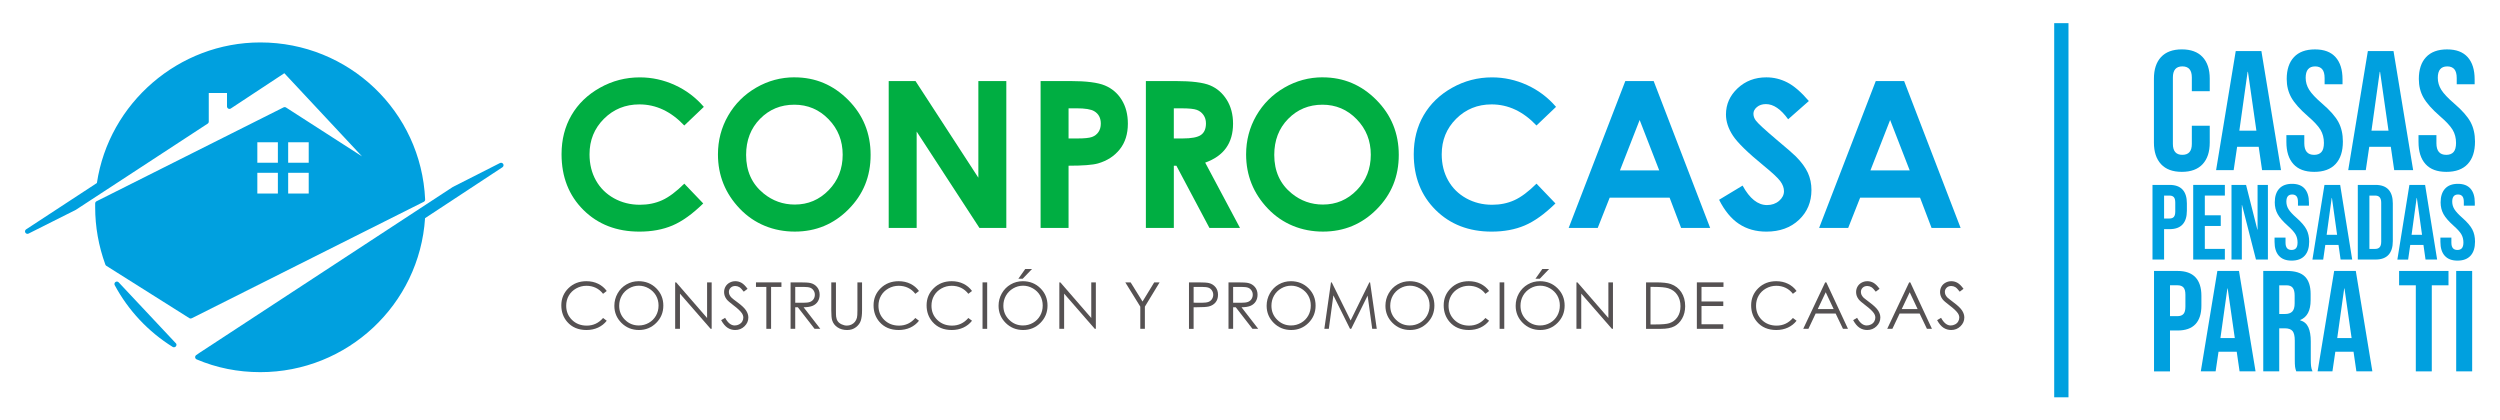 <?xml version="1.0" encoding="UTF-8"?><svg id="Capa_1" xmlns="http://www.w3.org/2000/svg" viewBox="0 0 1844.9 310.28"><defs><style>.cls-1{fill:#555152;}.cls-2{fill:#00ae42;}.cls-3{fill:#00a0df;}</style></defs><path class="cls-3" d="m1594.78,121.16c-3.52-3.77-5.27-9.08-5.27-15.94v-47.19c0-6.86,1.76-12.18,5.27-15.94,3.52-3.76,8.62-5.65,15.32-5.65s11.8,1.88,15.32,5.65c3.52,3.77,5.28,9.08,5.28,15.94v9.29h-13.22v-10.17c0-5.44-2.33-8.16-6.99-8.16s-6.99,2.72-6.99,8.16v49.08c0,5.36,2.33,8.03,6.99,8.03s6.99-2.68,6.99-8.03v-13.43h13.22v12.43c0,6.86-1.76,12.18-5.28,15.94-3.52,3.76-8.62,5.65-15.32,5.65s-11.8-1.88-15.32-5.65Z"/><path class="cls-3" d="m1649.88,37.69h18.94l14.49,87.86h-13.98l-2.54-17.45v.25h-15.89l-2.54,17.2h-12.97l14.49-87.86Zm15.25,58.74l-6.23-43.43h-.25l-6.1,43.43h12.59Z"/><path class="cls-3" d="m1692.47,121.1c-3.48-3.81-5.21-9.27-5.21-16.38v-5.02h13.22v6.03c0,5.69,2.42,8.54,7.24,8.54,2.37,0,4.17-.69,5.4-2.07,1.23-1.38,1.84-3.62,1.84-6.72,0-3.68-.85-6.92-2.54-9.73-1.7-2.8-4.83-6.17-9.41-10.1-5.76-5.02-9.79-9.56-12.08-13.62-2.29-4.06-3.43-8.64-3.43-13.74,0-6.94,1.78-12.32,5.34-16.13,3.56-3.81,8.73-5.71,15.51-5.71s11.76,1.9,15.19,5.71c3.43,3.81,5.15,9.27,5.15,16.38v3.64h-13.22v-4.52c0-3.01-.59-5.21-1.78-6.59-1.19-1.38-2.92-2.07-5.21-2.07-4.66,0-6.99,2.8-6.99,8.41,0,3.18.87,6.15,2.61,8.91,1.74,2.76,4.89,6.11,9.47,10.04,5.85,5.02,9.87,9.58,12.08,13.68,2.2,4.1,3.3,8.91,3.3,14.44,0,7.2-1.8,12.72-5.4,16.57-3.6,3.85-8.83,5.77-15.7,5.77s-11.91-1.9-15.38-5.71Z"/><path class="cls-3" d="m1747.38,37.69h18.94l14.49,87.86h-13.98l-2.54-17.45v.25h-15.89l-2.54,17.2h-12.97l14.49-87.86Zm15.25,58.74l-6.23-43.43h-.25l-6.1,43.43h12.59Z"/><path class="cls-3" d="m1789.97,121.1c-3.48-3.81-5.21-9.27-5.21-16.38v-5.02h13.22v6.03c0,5.69,2.42,8.54,7.24,8.54,2.37,0,4.17-.69,5.4-2.07,1.23-1.38,1.84-3.62,1.84-6.72,0-3.68-.85-6.92-2.54-9.73-1.7-2.8-4.83-6.17-9.41-10.1-5.76-5.02-9.79-9.56-12.08-13.62-2.29-4.06-3.43-8.64-3.43-13.74,0-6.94,1.78-12.32,5.34-16.13,3.56-3.81,8.73-5.71,15.51-5.71s11.76,1.9,15.19,5.71c3.43,3.81,5.15,9.27,5.15,16.38v3.64h-13.22v-4.52c0-3.01-.59-5.21-1.78-6.59s-2.92-2.07-5.21-2.07c-4.66,0-6.99,2.8-6.99,8.41,0,3.18.87,6.15,2.61,8.91,1.74,2.76,4.89,6.11,9.47,10.04,5.85,5.02,9.87,9.58,12.08,13.68,2.2,4.1,3.3,8.91,3.3,14.44,0,7.2-1.8,12.72-5.4,16.57-3.6,3.85-8.83,5.77-15.7,5.77s-11.91-1.9-15.38-5.71Z"/><path class="cls-3" d="m1588.45,136.45h12.61c4.25,0,7.45,1.16,9.58,3.46,2.13,2.31,3.19,5.69,3.19,10.15v5.43c0,4.46-1.06,7.85-3.19,10.15-2.13,2.31-5.32,3.46-9.58,3.46h-4.05v22.43h-8.56v-55.1Zm12.61,24.79c1.4,0,2.45-.39,3.15-1.18.7-.79,1.05-2.12,1.05-4.01v-6.53c0-1.89-.35-3.23-1.05-4.01s-1.75-1.18-3.15-1.18h-4.05v16.92h4.05Z"/><path class="cls-3" d="m1618.5,136.45h23.36v7.87h-14.79v14.56h11.76v7.87h-11.76v16.92h14.79v7.87h-23.36v-55.1Z"/><path class="cls-3" d="m1646.76,136.45h10.74l8.33,32.98h.16v-32.98h7.63v55.1h-8.8l-10.28-40.22h-.16v40.22h-7.63v-55.1Z"/><path class="cls-3" d="m1681.72,188.75c-2.13-2.39-3.19-5.81-3.19-10.27v-3.15h8.1v3.78c0,3.57,1.48,5.35,4.44,5.35,1.45,0,2.56-.43,3.31-1.3.75-.87,1.13-2.27,1.13-4.21,0-2.31-.52-4.34-1.56-6.1-1.04-1.76-2.96-3.87-5.76-6.34-3.53-3.15-5.99-5.99-7.4-8.54-1.4-2.54-2.1-5.42-2.1-8.62,0-4.35,1.09-7.73,3.27-10.11,2.18-2.39,5.35-3.58,9.5-3.58s7.2,1.2,9.3,3.58c2.1,2.39,3.15,5.81,3.15,10.27v2.28h-8.1v-2.83c0-1.89-.36-3.27-1.09-4.13-.73-.87-1.79-1.3-3.19-1.3-2.86,0-4.28,1.76-4.28,5.27,0,2,.53,3.86,1.6,5.59,1.06,1.73,3,3.83,5.8,6.3,3.58,3.15,6.05,6.01,7.4,8.58,1.35,2.57,2.03,5.59,2.03,9.05,0,4.51-1.1,7.98-3.31,10.39-2.21,2.41-5.41,3.62-9.61,3.62s-7.29-1.19-9.42-3.58Z"/><path class="cls-3" d="m1715.35,136.45h11.6l8.88,55.1h-8.56l-1.56-10.94v.16h-9.73l-1.56,10.78h-7.94l8.88-55.1Zm9.34,36.84l-3.82-27.24h-.16l-3.74,27.24h7.71Z"/><path class="cls-3" d="m1739.96,136.45h13.08c4.25,0,7.45,1.16,9.57,3.46,2.13,2.31,3.19,5.69,3.19,10.15v27.86c0,4.46-1.06,7.85-3.19,10.15-2.13,2.31-5.32,3.46-9.57,3.46h-13.08v-55.1Zm12.92,47.23c1.4,0,2.48-.42,3.23-1.26.75-.84,1.13-2.2,1.13-4.09v-28.65c0-1.89-.38-3.25-1.13-4.09-.75-.84-1.83-1.26-3.23-1.26h-4.36v39.36h4.36Z"/><path class="cls-3" d="m1778.03,136.45h11.6l8.88,55.1h-8.56l-1.56-10.94v.16h-9.73l-1.56,10.78h-7.94l8.88-55.1Zm9.34,36.84l-3.82-27.24h-.16l-3.74,27.24h7.71Z"/><path class="cls-3" d="m1804.11,188.75c-2.13-2.39-3.19-5.81-3.19-10.27v-3.15h8.1v3.78c0,3.57,1.48,5.35,4.44,5.35,1.45,0,2.56-.43,3.31-1.3.75-.87,1.13-2.27,1.13-4.21,0-2.31-.52-4.34-1.56-6.1-1.04-1.76-2.96-3.87-5.76-6.34-3.53-3.15-5.99-5.99-7.4-8.54-1.4-2.54-2.1-5.42-2.1-8.62,0-4.35,1.09-7.73,3.27-10.11,2.18-2.39,5.35-3.58,9.5-3.58s7.2,1.2,9.3,3.58c2.1,2.39,3.15,5.81,3.15,10.27v2.28h-8.1v-2.83c0-1.89-.36-3.27-1.09-4.13-.73-.87-1.79-1.3-3.19-1.3-2.86,0-4.28,1.76-4.28,5.27,0,2,.53,3.86,1.6,5.59,1.06,1.73,3,3.83,5.8,6.3,3.58,3.15,6.05,6.01,7.4,8.58,1.35,2.57,2.03,5.59,2.03,9.05,0,4.51-1.1,7.98-3.31,10.39-2.21,2.41-5.41,3.62-9.61,3.62s-7.29-1.19-9.42-3.58Z"/><path class="cls-3" d="m1589.58,199.95h17.37c5.86,0,10.25,1.55,13.19,4.66,2.93,3.11,4.4,7.66,4.4,13.66v7.3c0,6-1.47,10.55-4.4,13.66-2.93,3.11-7.33,4.66-13.19,4.66h-5.58v30.17h-11.79v-74.1Zm17.37,33.35c1.93,0,3.38-.53,4.34-1.59.97-1.06,1.45-2.86,1.45-5.4v-8.79c0-2.54-.48-4.34-1.45-5.4-.96-1.06-2.41-1.59-4.34-1.59h-5.58v22.76h5.58Z"/><path class="cls-3" d="m1636.32,199.95h15.97l12.22,74.1h-11.79l-2.14-14.71v.21h-13.4l-2.14,14.5h-10.94l12.22-74.1Zm12.87,49.54l-5.25-36.63h-.22l-5.14,36.63h10.61Z"/><path class="cls-3" d="m1670.2,199.95h17.48c6.08,0,10.51,1.39,13.29,4.18,2.79,2.79,4.18,7.08,4.18,12.86v4.55c0,7.69-2.57,12.56-7.72,14.61v.21c2.86.85,4.88,2.58,6.06,5.19,1.18,2.61,1.77,6.1,1.77,10.48v13.02c0,2.12.07,3.83.21,5.13.14,1.31.5,2.59,1.07,3.86h-12.01c-.43-1.2-.72-2.33-.86-3.39-.15-1.06-.21-2.96-.21-5.72v-13.55c0-3.39-.56-5.75-1.66-7.09-1.11-1.34-3.02-2.01-5.74-2.01h-4.08v31.76h-11.79v-74.1Zm16.08,31.76c2.36,0,4.13-.6,5.31-1.8,1.18-1.2,1.77-3.21,1.77-6.03v-5.72c0-2.68-.48-4.62-1.45-5.82-.96-1.2-2.48-1.8-4.56-1.8h-5.36v21.17h4.29Z"/><path class="cls-3" d="m1722.52,199.95h15.97l12.22,74.1h-11.79l-2.14-14.71v.21h-13.4l-2.14,14.5h-10.94l12.22-74.1Zm12.87,49.54l-5.25-36.63h-.22l-5.14,36.63h10.61Z"/><path class="cls-3" d="m1782.77,210.54h-12.33v-10.59h36.45v10.59h-12.33v63.52h-11.79v-63.52Z"/><path class="cls-3" d="m1812.57,199.95h11.79v74.1h-11.79v-74.1Z"/><path class="cls-3" d="m87.57,208.35c-.62-.67-1.63-.76-2.37-.23-.74.53-.97,1.52-.54,2.32,9.99,18.61,24.77,34.36,42.73,45.55.3.19.63.27.96.27h.04c.97.06,1.84-.8,1.84-1.81,0-.63-.33-1.19-.82-1.51l-41.84-44.59Z"/><path class="cls-3" d="m371.34,121.01c-.48-.83-1.53-1.13-2.38-.7l-34.88,17.71-186.84,122.33-2.46,1.71c-.54.37-.83,1.02-.77,1.67.07.65.49,1.22,1.09,1.48,14.67,6.25,30.48,9.42,46.98,9.42,64.24,0,117.48-49.84,121.6-113.64l57.1-37.56c.8-.53,1.05-1.59.57-2.41Z"/><path class="cls-3" d="m313.74,147.21c-2.91-64.99-56.35-115.89-121.66-115.89-59.98,0-111.67,44.54-120.58,103.74l-52.23,34.2c-.8.53-1.06,1.58-.58,2.41.49.83,1.52,1.14,2.38.71l34.88-17.52,97.29-63.61c.51-.33.82-.9.82-1.51v-21.11h13.46v9.94c0,.66.36,1.27.95,1.59.58.31,1.3.28,1.85-.08l39.5-26.05,57.34,61.38-56.09-36.08c-.53-.34-1.21-.38-1.79-.1l-138.06,69.3c-.61.31-.99.93-.99,1.61v2.84c0,14.31,2.52,28.53,7.51,42.27.13.38.39.7.73.91l61.25,38.62c.29.18.63.28.96.28.28,0,.55-.06.81-.19l171.25-85.95c.64-.32,1.03-.98.99-1.69Zm-85.92-19.7v15.32h-15.16v-15.32h15.16Zm-15.16-7.4v-15.14h15.16v15.14h-15.16Zm-22.76,0v-15.14h15.16v15.14h-15.16Zm15.16,7.4v15.32h-15.16v-15.32h15.16Z"/><path class="cls-1" d="m447.73,214.74l-2.7,2.08c-1.49-1.95-3.28-3.42-5.37-4.42-2.09-1-4.39-1.5-6.89-1.5-2.74,0-5.27.66-7.6,1.97-2.33,1.31-4.14,3.07-5.42,5.28-1.28,2.21-1.92,4.7-1.92,7.48,0,4.17,1.43,7.66,4.3,10.46,2.86,2.79,6.48,4.2,10.85,4.2,4.81,0,8.82-1.88,12.06-5.64l2.7,2.05c-1.71,2.18-3.84,3.86-6.4,5.05-2.56,1.18-5.41,1.78-8.56,1.78-6,0-10.73-2-14.2-5.99-2.91-3.37-4.36-7.44-4.36-12.22,0-5.02,1.77-9.24,5.28-12.67,3.52-3.43,7.93-5.14,13.23-5.14,3.2,0,6.09.63,8.67,1.9,2.58,1.27,4.69,3.04,6.34,5.33Z"/><path class="cls-1" d="m471.23,207.51c5.19,0,9.54,1.73,13.04,5.2,3.49,3.46,5.24,7.73,5.24,12.8s-1.74,9.27-5.24,12.78c-3.49,3.49-7.75,5.24-12.77,5.24s-9.38-1.74-12.88-5.22c-3.5-3.49-5.25-7.69-5.25-12.64,0-3.29.8-6.35,2.39-9.16,1.59-2.81,3.77-5.01,6.52-6.61,2.75-1.59,5.73-2.38,8.93-2.38Zm.15,3.33c-2.54,0-4.94.66-7.21,1.98-2.27,1.33-4.05,3.11-5.32,5.34-1.27,2.25-1.91,4.74-1.91,7.49,0,4.08,1.41,7.51,4.24,10.32,2.82,2.81,6.23,4.21,10.21,4.21,2.66,0,5.13-.64,7.39-1.93,2.27-1.3,4.04-3.06,5.3-5.3,1.27-2.25,1.9-4.73,1.9-7.47s-.63-5.18-1.9-7.38c-1.27-2.19-3.06-3.96-5.35-5.29-2.31-1.32-4.75-1.98-7.34-1.98Z"/><path class="cls-1" d="m498.24,242.66v-34.28h.75l22.81,26.28v-26.28h3.38v34.28h-.77l-22.63-25.96v25.96h-3.54Z"/><path class="cls-1" d="m532.18,236.27l2.92-1.74c2.05,3.78,4.42,5.66,7.11,5.66,1.15,0,2.23-.27,3.24-.8,1-.53,1.77-1.25,2.3-2.16.53-.9.79-1.86.79-2.86,0-1.15-.39-2.28-1.17-3.38-1.07-1.52-3.03-3.36-5.87-5.5-2.86-2.16-4.64-3.72-5.34-4.69-1.21-1.61-1.81-3.36-1.81-5.24,0-1.49.35-2.86,1.07-4.09.72-1.23,1.72-2.19,3.02-2.89,1.29-.71,2.7-1.06,4.23-1.06,1.61,0,3.13.4,4.53,1.2,1.41.8,2.89,2.27,4.47,4.42l-2.8,2.12c-1.29-1.71-2.39-2.84-3.3-3.38-.91-.54-1.9-.81-2.97-.81-1.38,0-2.52.41-3.39,1.26-.88.83-1.32,1.87-1.32,3.09,0,.75.15,1.47.46,2.18.31.7.88,1.46,1.7,2.28.45.44,1.93,1.58,4.43,3.42,2.97,2.19,5.01,4.15,6.11,5.86,1.1,1.71,1.66,3.42,1.66,5.15,0,2.49-.95,4.65-2.83,6.48-1.89,1.84-4.19,2.75-6.89,2.75-2.08,0-3.97-.56-5.66-1.67-1.69-1.11-3.25-2.98-4.69-5.59Z"/><path class="cls-1" d="m557.88,211.73v-3.35h18.79v3.35h-7.64v30.93h-3.5v-30.93h-7.64Z"/><path class="cls-1" d="m583.43,208.38h6.83c3.81,0,6.39.15,7.74.47,2.04.46,3.69,1.47,4.96,3,1.28,1.53,1.91,3.42,1.91,5.66,0,1.87-.44,3.51-1.32,4.92-.88,1.42-2.13,2.49-3.77,3.21-1.63.71-3.88,1.09-6.76,1.11l12.33,15.91h-4.23l-12.34-15.91h-1.93v15.91h-3.43v-34.28Zm3.43,3.35v11.66l5.91.04c2.29,0,3.98-.21,5.07-.65,1.1-.44,1.95-1.13,2.57-2.08.61-.96.91-2.03.91-3.21s-.31-2.19-.93-3.13c-.62-.94-1.44-1.61-2.45-2.02-1.01-.4-2.69-.61-5.04-.61h-6.04Z"/><path class="cls-1" d="m613.46,208.38h3.43v20.7c0,2.46.05,3.99.14,4.59.17,1.36.56,2.49,1.19,3.4.62.91,1.58,1.68,2.87,2.29,1.29.61,2.58.92,3.89.92,1.14,0,2.23-.24,3.26-.72,1.04-.48,1.91-1.15,2.61-2,.7-.86,1.22-1.89,1.54-3.1.24-.87.35-2.66.35-5.36v-20.7h3.42v20.7c0,3.07-.3,5.54-.89,7.42-.6,1.89-1.79,3.53-3.59,4.93-1.8,1.4-3.97,2.1-6.52,2.1-2.77,0-5.14-.66-7.11-1.98-1.97-1.32-3.3-3.06-3.96-5.25-.42-1.33-.63-3.75-.63-7.22v-20.7Z"/><path class="cls-1" d="m678.17,214.74l-2.7,2.08c-1.49-1.95-3.28-3.42-5.37-4.42-2.09-1-4.39-1.5-6.89-1.5-2.73,0-5.26.66-7.59,1.97-2.33,1.31-4.14,3.07-5.42,5.28-1.28,2.21-1.93,4.7-1.93,7.48,0,4.17,1.43,7.66,4.3,10.46,2.87,2.79,6.49,4.2,10.85,4.2,4.8,0,8.82-1.88,12.05-5.64l2.7,2.05c-1.71,2.18-3.85,3.86-6.4,5.05-2.55,1.18-5.41,1.78-8.57,1.78-6,0-10.73-2-14.19-5.99-2.91-3.37-4.36-7.44-4.36-12.22,0-5.02,1.76-9.24,5.28-12.67,3.52-3.43,7.93-5.14,13.23-5.14,3.2,0,6.09.63,8.67,1.9,2.58,1.27,4.69,3.04,6.34,5.33Z"/><path class="cls-1" d="m717.3,214.74l-2.71,2.08c-1.49-1.95-3.28-3.42-5.37-4.42-2.09-1-4.39-1.5-6.89-1.5-2.73,0-5.26.66-7.6,1.97-2.33,1.31-4.14,3.07-5.42,5.28-1.28,2.21-1.92,4.7-1.92,7.48,0,4.17,1.43,7.66,4.31,10.46,2.86,2.79,6.48,4.2,10.85,4.2,4.8,0,8.81-1.88,12.05-5.64l2.71,2.05c-1.71,2.18-3.85,3.86-6.4,5.05-2.55,1.18-5.41,1.78-8.57,1.78-6,0-10.73-2-14.19-5.99-2.91-3.37-4.36-7.44-4.36-12.22,0-5.02,1.76-9.24,5.29-12.67,3.52-3.43,7.92-5.14,13.23-5.14,3.2,0,6.09.63,8.67,1.9,2.58,1.27,4.69,3.04,6.34,5.33Z"/><path class="cls-1" d="m725.07,208.38h3.43v34.28h-3.43v-34.28Z"/><path class="cls-1" d="m754.74,207.51c5.19,0,9.54,1.73,13.04,5.2,3.5,3.46,5.25,7.73,5.25,12.8s-1.75,9.27-5.24,12.78c-3.49,3.49-7.74,5.24-12.77,5.24s-9.38-1.74-12.87-5.22c-3.5-3.49-5.25-7.69-5.25-12.64,0-3.29.8-6.35,2.39-9.16,1.6-2.81,3.77-5.01,6.52-6.61,2.75-1.59,5.73-2.38,8.93-2.38Zm.16,3.33c-2.54,0-4.95.66-7.22,1.98-2.27,1.33-4.05,3.11-5.33,5.34-1.27,2.25-1.91,4.74-1.91,7.49,0,4.08,1.41,7.51,4.24,10.32,2.82,2.81,6.22,4.21,10.22,4.21,2.66,0,5.12-.64,7.38-1.93,2.27-1.3,4.03-3.06,5.3-5.3,1.27-2.25,1.9-4.73,1.9-7.47s-.64-5.18-1.9-7.38c-1.27-2.19-3.05-3.96-5.36-5.29-2.3-1.32-4.74-1.98-7.32-1.98Zm1.69-12.35h5.02l-6.88,7.18h-3.21l5.08-7.18Z"/><path class="cls-1" d="m781.75,242.66v-34.28h.74l22.82,26.28v-26.28h3.38v34.28h-.78l-22.63-25.96v25.96h-3.54Z"/><path class="cls-1" d="m830.42,208.38h3.94l8.78,14.14,8.63-14.14h3.97l-10.87,17.9v16.38h-3.38v-16.38l-11.07-17.9Z"/><path class="cls-1" d="m877.43,208.38h6.83c3.91,0,6.56.17,7.92.51,1.96.49,3.56,1.48,4.81,2.98,1.24,1.5,1.86,3.38,1.86,5.65s-.61,4.17-1.83,5.65c-1.21,1.48-2.88,2.48-5.01,3-1.55.38-4.46.56-8.72.56h-2.45v15.94h-3.42v-34.28Zm3.42,3.35v11.64l5.81.06c2.34,0,4.06-.21,5.15-.64,1.09-.42,1.94-1.11,2.57-2.07.62-.95.94-2.02.94-3.19s-.32-2.21-.94-3.16c-.62-.95-1.44-1.64-2.46-2.03-1.01-.4-2.68-.61-5-.61h-6.06Z"/><path class="cls-1" d="m906.58,208.38h6.83c3.81,0,6.39.15,7.74.47,2.03.46,3.69,1.47,4.96,3,1.27,1.53,1.91,3.42,1.91,5.66,0,1.87-.44,3.51-1.32,4.92-.87,1.42-2.13,2.49-3.76,3.21-1.63.71-3.88,1.09-6.76,1.11l12.33,15.91h-4.24l-12.33-15.91h-1.94v15.91h-3.42v-34.28Zm3.42,3.35v11.66l5.91.04c2.29,0,3.98-.21,5.08-.65,1.1-.44,1.95-1.13,2.57-2.08.62-.96.92-2.03.92-3.21s-.31-2.19-.93-3.13c-.62-.94-1.44-1.61-2.46-2.02-1.01-.4-2.69-.61-5.04-.61h-6.05Z"/><path class="cls-1" d="m952.57,207.51c5.19,0,9.54,1.73,13.04,5.2,3.5,3.46,5.24,7.73,5.24,12.8s-1.74,9.27-5.23,12.78c-3.49,3.49-7.75,5.24-12.77,5.24s-9.38-1.74-12.88-5.22c-3.49-3.49-5.25-7.69-5.25-12.64,0-3.29.8-6.35,2.39-9.16,1.59-2.81,3.76-5.01,6.52-6.61,2.75-1.59,5.73-2.38,8.93-2.38Zm.15,3.33c-2.53,0-4.94.66-7.21,1.98-2.28,1.33-4.05,3.11-5.33,5.34-1.27,2.25-1.91,4.74-1.91,7.49,0,4.08,1.41,7.51,4.25,10.32,2.82,2.81,6.23,4.21,10.2,4.21,2.67,0,5.13-.64,7.4-1.93,2.26-1.3,4.03-3.06,5.3-5.3,1.26-2.25,1.89-4.73,1.89-7.47s-.63-5.18-1.89-7.38c-1.27-2.19-3.06-3.96-5.36-5.29-2.3-1.32-4.75-1.98-7.34-1.98Z"/><path class="cls-1" d="m977.31,242.66l4.9-34.28h.56l13.94,28.13,13.81-28.13h.55l4.93,34.28h-3.36l-3.39-24.52-12.12,24.52h-.88l-12.27-24.7-3.36,24.7h-3.31Z"/><path class="cls-1" d="m1040.24,207.51c5.19,0,9.54,1.73,13.04,5.2,3.5,3.46,5.24,7.73,5.24,12.8s-1.74,9.27-5.24,12.78c-3.49,3.49-7.74,5.24-12.77,5.24s-9.37-1.74-12.88-5.22c-3.49-3.49-5.24-7.69-5.24-12.64,0-3.29.79-6.35,2.39-9.16,1.59-2.81,3.76-5.01,6.52-6.61,2.75-1.59,5.73-2.38,8.93-2.38Zm.15,3.33c-2.53,0-4.93.66-7.21,1.98-2.27,1.33-4.05,3.11-5.33,5.34-1.27,2.25-1.91,4.74-1.91,7.49,0,4.08,1.4,7.51,4.23,10.32,2.82,2.81,6.23,4.21,10.21,4.21,2.67,0,5.13-.64,7.4-1.93,2.26-1.3,4.03-3.06,5.3-5.3,1.26-2.25,1.9-4.73,1.9-7.47s-.63-5.18-1.9-7.38c-1.27-2.19-3.06-3.96-5.36-5.29-2.3-1.32-4.75-1.98-7.34-1.98Z"/><path class="cls-1" d="m1098.9,214.74l-2.71,2.08c-1.49-1.95-3.28-3.42-5.38-4.42-2.08-1-4.39-1.5-6.88-1.5-2.74,0-5.27.66-7.6,1.97-2.33,1.31-4.14,3.07-5.43,5.28-1.28,2.21-1.92,4.7-1.92,7.48,0,4.17,1.44,7.66,4.3,10.46,2.87,2.79,6.49,4.2,10.86,4.2,4.8,0,8.82-1.88,12.05-5.64l2.71,2.05c-1.71,2.18-3.84,3.86-6.4,5.05-2.56,1.18-5.41,1.78-8.56,1.78-6,0-10.74-2-14.2-5.99-2.9-3.37-4.36-7.44-4.36-12.22,0-5.02,1.76-9.24,5.29-12.67,3.52-3.43,7.93-5.14,13.22-5.14,3.2,0,6.09.63,8.67,1.9,2.58,1.27,4.69,3.04,6.34,5.33Z"/><path class="cls-1" d="m1106.66,208.38h3.43v34.28h-3.43v-34.28Z"/><path class="cls-1" d="m1136.34,207.51c5.2,0,9.55,1.73,13.04,5.2,3.5,3.46,5.26,7.73,5.26,12.8s-1.76,9.27-5.24,12.78c-3.5,3.49-7.75,5.24-12.77,5.24s-9.38-1.74-12.88-5.22c-3.5-3.49-5.25-7.69-5.25-12.64,0-3.29.8-6.35,2.39-9.16,1.6-2.81,3.77-5.01,6.52-6.61,2.76-1.59,5.73-2.38,8.93-2.38Zm.16,3.33c-2.54,0-4.94.66-7.21,1.98-2.27,1.33-4.05,3.11-5.32,5.34-1.28,2.25-1.91,4.74-1.91,7.49,0,4.08,1.41,7.51,4.23,10.32,2.83,2.81,6.24,4.21,10.22,4.21,2.66,0,5.12-.64,7.39-1.93,2.27-1.3,4.04-3.06,5.3-5.3,1.26-2.25,1.9-4.73,1.9-7.47s-.64-5.18-1.9-7.38c-1.27-2.19-3.06-3.96-5.36-5.29-2.3-1.32-4.74-1.98-7.33-1.98Zm1.7-12.35h5.01l-6.88,7.18h-3.22l5.08-7.18Z"/><path class="cls-1" d="m1163.35,242.66v-34.28h.75l22.82,26.28v-26.28h3.38v34.28h-.77l-22.63-25.96v25.96h-3.55Z"/><path class="cls-1" d="m1214.72,242.66v-34.28h7.11c5.12,0,8.84.41,11.16,1.23,3.32,1.17,5.92,3.19,7.8,6.07,1.87,2.88,2.8,6.3,2.8,10.28,0,3.43-.75,6.45-2.23,9.07-1.48,2.6-3.4,4.54-5.78,5.78-2.37,1.25-5.69,1.87-9.97,1.87h-10.9Zm3.28-3.24h3.96c4.75,0,8.03-.3,9.86-.89,2.58-.83,4.61-2.34,6.08-4.53,1.49-2.18,2.23-4.85,2.23-8,0-3.31-.8-6.12-2.41-8.48-1.6-2.34-3.83-3.95-6.69-4.82-2.14-.65-5.67-.98-10.6-.98h-2.42v27.69Z"/><path class="cls-1" d="m1252.21,208.38h19.65v3.35h-16.22v10.75h16.08v3.35h-16.08v13.47h16.08v3.36h-19.51v-34.28Z"/><path class="cls-1" d="m1325.79,214.74l-2.7,2.08c-1.49-1.95-3.28-3.42-5.38-4.42-2.09-1-4.39-1.5-6.89-1.5-2.73,0-5.26.66-7.6,1.97-2.32,1.31-4.13,3.07-5.41,5.28-1.28,2.21-1.92,4.7-1.92,7.48,0,4.17,1.42,7.66,4.29,10.46,2.87,2.79,6.49,4.2,10.85,4.2,4.81,0,8.82-1.88,12.06-5.64l2.7,2.05c-1.71,2.18-3.84,3.86-6.4,5.05-2.55,1.18-5.42,1.78-8.57,1.78-5.99,0-10.73-2-14.19-5.99-2.91-3.37-4.36-7.44-4.36-12.22,0-5.02,1.77-9.24,5.28-12.67,3.52-3.43,7.93-5.14,13.23-5.14,3.19,0,6.09.63,8.66,1.9,2.58,1.27,4.7,3.04,6.34,5.33Z"/><path class="cls-1" d="m1347.75,208.38l15.99,34.28h-3.7l-5.4-11.27h-14.77l-5.33,11.27h-3.83l16.2-34.28h.84Zm-.44,7.29l-5.87,12.4h11.72l-5.85-12.4Z"/><path class="cls-1" d="m1367.55,236.27l2.92-1.74c2.05,3.78,4.42,5.66,7.11,5.66,1.15,0,2.23-.27,3.24-.8,1.01-.53,1.78-1.25,2.31-2.16.53-.9.79-1.86.79-2.86,0-1.15-.39-2.28-1.17-3.38-1.07-1.52-3.03-3.36-5.88-5.5-2.86-2.16-4.64-3.72-5.33-4.69-1.21-1.61-1.81-3.36-1.81-5.24,0-1.49.36-2.86,1.07-4.09.71-1.23,1.72-2.19,3.01-2.89,1.29-.71,2.71-1.06,4.24-1.06,1.61,0,3.13.4,4.53,1.2,1.41.8,2.9,2.27,4.47,4.42l-2.8,2.12c-1.29-1.71-2.39-2.84-3.3-3.38-.91-.54-1.9-.81-2.97-.81-1.39,0-2.52.41-3.4,1.26-.87.83-1.31,1.87-1.31,3.09,0,.75.16,1.47.46,2.18.32.7.88,1.46,1.7,2.28.46.44,1.93,1.58,4.43,3.42,2.97,2.19,5.01,4.15,6.11,5.86,1.1,1.71,1.65,3.42,1.65,5.15,0,2.49-.95,4.65-2.83,6.48-1.88,1.84-4.19,2.75-6.88,2.75-2.09,0-3.97-.56-5.67-1.67-1.7-1.11-3.25-2.98-4.69-5.59Z"/><path class="cls-1" d="m1409.71,208.38l15.99,34.28h-3.7l-5.39-11.27h-14.77l-5.34,11.27h-3.82l16.2-34.28h.84Zm-.43,7.29l-5.88,12.4h11.72l-5.84-12.4Z"/><path class="cls-1" d="m1429.51,236.27l2.92-1.74c2.05,3.78,4.42,5.66,7.11,5.66,1.14,0,2.22-.27,3.23-.8,1.02-.53,1.79-1.25,2.31-2.16.53-.9.8-1.86.8-2.86,0-1.15-.39-2.28-1.18-3.38-1.07-1.52-3.03-3.36-5.87-5.5-2.86-2.16-4.64-3.72-5.34-4.69-1.2-1.61-1.81-3.36-1.81-5.24,0-1.49.36-2.86,1.07-4.09.71-1.23,1.72-2.19,3.02-2.89,1.29-.71,2.71-1.06,4.23-1.06,1.62,0,3.14.4,4.54,1.2,1.41.8,2.89,2.27,4.46,4.42l-2.79,2.12c-1.29-1.71-2.39-2.84-3.3-3.38-.91-.54-1.9-.81-2.97-.81-1.39,0-2.52.41-3.4,1.26-.87.83-1.31,1.87-1.31,3.09,0,.75.16,1.47.46,2.18.32.7.89,1.46,1.71,2.28.45.44,1.93,1.58,4.42,3.42,2.97,2.19,5.01,4.15,6.12,5.86,1.1,1.71,1.65,3.42,1.65,5.15,0,2.49-.95,4.65-2.84,6.48-1.88,1.84-4.18,2.75-6.88,2.75-2.08,0-3.97-.56-5.67-1.67-1.7-1.11-3.26-2.98-4.69-5.59Z"/><path class="cls-2" d="m519.41,78.86l-14.43,13.75c-9.82-10.38-20.86-15.57-33.13-15.57-10.35,0-19.08,3.55-26.17,10.63-7.1,7.08-10.64,15.8-10.64,26.18,0,7.23,1.57,13.64,4.71,19.25,3.14,5.61,7.58,10.01,13.33,13.21,5.74,3.19,12.12,4.79,19.14,4.79,5.99,0,11.46-1.11,16.42-3.36,4.95-2.24,10.4-6.31,16.34-12.21l13.98,14.6c-8,7.82-15.57,13.23-22.69,16.26-7.12,3.02-15.25,4.53-24.39,4.53-16.85,0-30.64-5.34-41.38-16.02-10.73-10.68-16.1-24.38-16.1-41.08,0-10.81,2.44-20.42,7.33-28.81,4.89-8.4,11.89-15.15,21-20.26,9.11-5.11,18.92-7.66,29.43-7.66,8.94,0,17.55,1.89,25.83,5.66,8.28,3.77,15.41,9.14,21.41,16.11Z"/><path class="cls-2" d="m586.37,57.08c15.33,0,28.52,5.55,39.56,16.65,11.04,11.1,16.55,24.63,16.55,40.6s-5.44,29.2-16.33,40.15c-10.89,10.96-24.1,16.43-39.63,16.43s-29.79-5.62-40.55-16.88c-10.76-11.25-16.15-24.61-16.15-40.09,0-10.36,2.51-19.89,7.52-28.59,5.02-8.7,11.91-15.58,20.68-20.67,8.77-5.08,18.22-7.63,28.35-7.63Zm-.22,20.19c-10.04,0-18.47,3.49-25.3,10.46-6.83,6.97-10.25,15.84-10.25,26.6,0,11.98,4.31,21.46,12.91,28.44,6.69,5.45,14.36,8.18,23.02,8.18,9.79,0,18.12-3.54,25-10.61,6.89-7.07,10.33-15.79,10.33-26.16s-3.47-19.04-10.4-26.19c-6.93-7.15-15.37-10.73-25.3-10.73Z"/><path class="cls-2" d="m655.82,59.81h19.79l46.38,71.33V59.81h20.63v108.39h-19.84l-46.32-71.11v71.11h-20.63V59.81Z"/><path class="cls-2" d="m767.92,59.81h21.88c11.84,0,20.37,1.09,25.6,3.28,5.23,2.19,9.36,5.73,12.38,10.61,3.02,4.89,4.54,10.74,4.54,17.57,0,7.57-1.98,13.86-5.93,18.86-3.96,5.01-9.32,8.5-16.1,10.47-3.98,1.13-11.23,1.69-21.74,1.69v45.9h-20.63V59.81Zm20.63,42.37h6.56c5.15,0,8.75-.37,10.76-1.1,2.02-.74,3.6-1.96,4.75-3.66,1.15-1.7,1.73-3.76,1.73-6.18,0-4.19-1.62-7.25-4.86-9.17-2.36-1.43-6.73-2.14-13.12-2.14h-5.82v22.25Z"/><path class="cls-2" d="m845.6,59.81h21.86c11.97,0,20.5,1.07,25.58,3.21,5.07,2.14,9.16,5.68,12.26,10.64,3.09,4.96,4.64,10.83,4.64,17.61,0,7.12-1.71,13.09-5.12,17.88-3.41,4.79-8.56,8.4-15.44,10.86l25.68,48.19h-22.55l-24.38-45.9h-1.89v45.9h-20.63V59.81Zm20.63,42.37h6.46c6.56,0,11.08-.86,13.55-2.58,2.47-1.72,3.71-4.59,3.71-8.57,0-2.36-.62-4.42-1.84-6.17-1.22-1.76-2.86-3.01-4.92-3.78-2.05-.76-5.82-1.14-11.31-1.14h-5.66v22.25Z"/><path class="cls-2" d="m976.12,57.08c15.33,0,28.53,5.55,39.56,16.65,11.04,11.1,16.56,24.63,16.56,40.6s-5.45,29.2-16.33,40.15c-10.89,10.96-24.11,16.43-39.64,16.43s-29.79-5.62-40.55-16.88c-10.76-11.25-16.14-24.61-16.14-40.09,0-10.36,2.51-19.89,7.51-28.59,5.02-8.7,11.92-15.58,20.69-20.67,8.77-5.08,18.22-7.63,28.35-7.63Zm-.22,20.19c-10.03,0-18.46,3.49-25.3,10.46-6.84,6.97-10.25,15.84-10.25,26.6,0,11.98,4.3,21.46,12.9,28.44,6.69,5.45,14.36,8.18,23.01,8.18,9.78,0,18.12-3.54,25-10.61,6.89-7.07,10.33-15.79,10.33-26.16s-3.47-19.04-10.41-26.19c-6.93-7.15-15.37-10.73-25.3-10.73Z"/><path class="cls-3" d="m1148.29,78.86l-14.42,13.75c-9.82-10.38-20.86-15.57-33.13-15.57-10.36,0-19.08,3.55-26.17,10.63-7.1,7.08-10.64,15.8-10.64,26.18,0,7.23,1.57,13.64,4.72,19.25,3.13,5.61,7.58,10.01,13.32,13.21,5.75,3.19,12.13,4.79,19.14,4.79,5.99,0,11.46-1.11,16.41-3.36,4.96-2.24,10.41-6.31,16.35-12.21l13.98,14.6c-8.01,7.82-15.57,13.23-22.7,16.26-7.12,3.02-15.25,4.53-24.39,4.53-16.85,0-30.64-5.34-41.37-16.02-10.74-10.68-16.1-24.38-16.1-41.08,0-10.81,2.45-20.42,7.33-28.81,4.89-8.4,11.89-15.15,21-20.26,9.11-5.11,18.92-7.66,29.43-7.66,8.95,0,17.56,1.89,25.84,5.66,8.27,3.77,15.41,9.14,21.4,16.11Z"/><path class="cls-3" d="m1199.41,59.81h20.93l41.69,108.39h-21.44l-8.48-22.32h-44.23l-8.82,22.32h-21.44l41.8-108.39Zm10.59,28.74l-14.54,37.21h28.99l-14.45-37.21Z"/><path class="cls-3" d="m1334.86,74.54l-15.28,13.48c-5.36-7.47-10.83-11.2-16.39-11.2-2.7,0-4.92.73-6.64,2.18-1.73,1.45-2.59,3.08-2.59,4.9s.61,3.54,1.85,5.16c1.67,2.16,6.71,6.8,15.13,13.93,7.87,6.58,12.64,10.73,14.32,12.45,4.18,4.22,7.14,8.27,8.89,12.13,1.75,3.86,2.62,8.07,2.62,12.63,0,8.89-3.07,16.23-9.22,22.03-6.15,5.8-14.16,8.7-24.05,8.7-7.72,0-14.45-1.89-20.17-5.67-5.73-3.78-10.63-9.73-14.72-17.83l17.34-10.47c5.23,9.58,11.23,14.37,18.01,14.37,3.54,0,6.52-1.03,8.93-3.1,2.4-2.06,3.61-4.45,3.61-7.15,0-2.46-.91-4.91-2.72-7.37-1.82-2.46-5.84-6.21-12.04-11.27-11.81-9.63-19.44-17.06-22.88-22.29-3.45-5.23-5.17-10.45-5.17-15.66,0-7.52,2.87-13.96,8.6-19.34,5.73-5.38,12.8-8.07,21.21-8.07,5.41,0,10.57,1.25,15.45,3.76,4.9,2.5,10.19,7.07,15.9,13.71Z"/><path class="cls-3" d="m1384.24,59.81h20.93l41.68,108.39h-21.44l-8.48-22.32h-44.23l-8.81,22.32h-21.45l41.8-108.39Zm10.6,28.74l-14.54,37.21h28.99l-14.45-37.21Z"/><rect class="cls-3" x="1515.92" y="17.09" width="10.54" height="276.1"/></svg>
